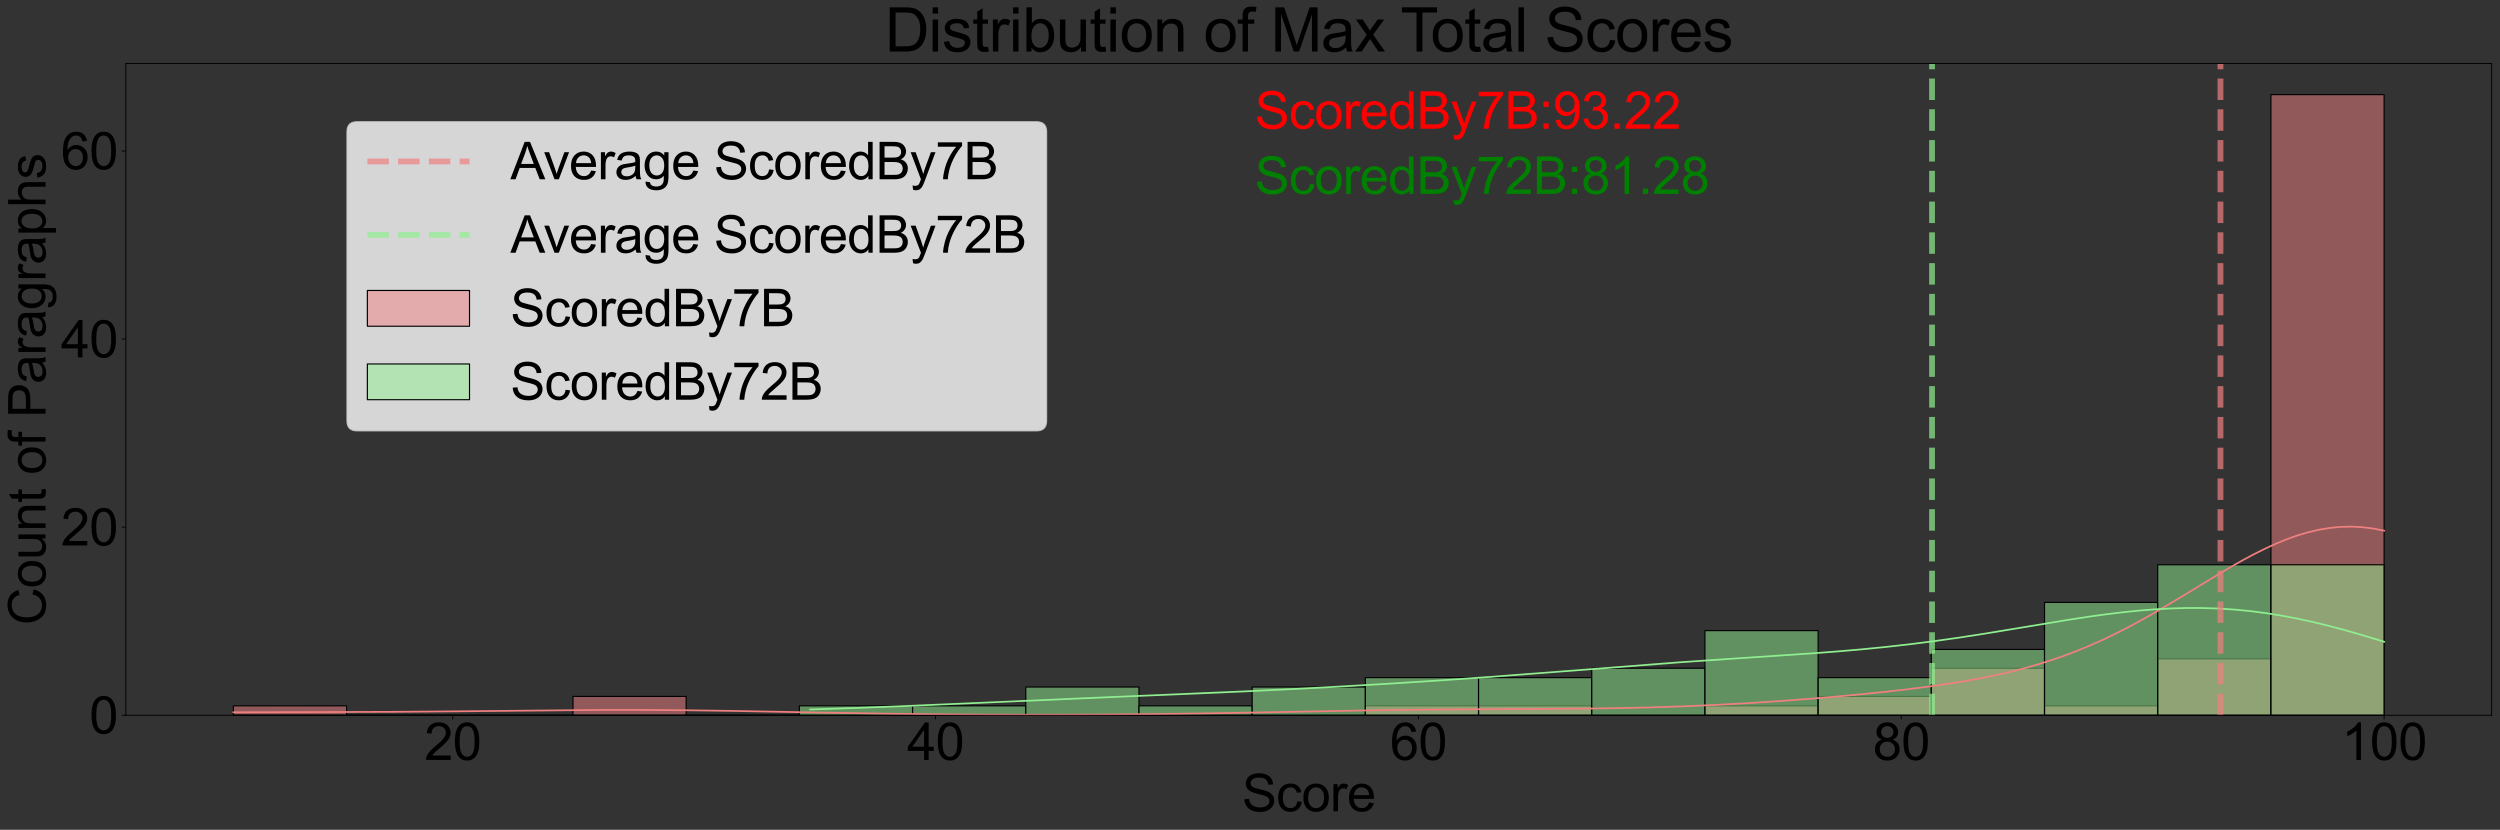 <?xml version="1.0" encoding="utf-8" standalone="no"?>
<!DOCTYPE svg PUBLIC "-//W3C//DTD SVG 1.1//EN"
  "http://www.w3.org/Graphics/SVG/1.1/DTD/svg11.dtd">
<svg xmlns:xlink="http://www.w3.org/1999/xlink" width="2153.657pt" height="714.834pt" viewBox="0 0 2153.657 714.834" xmlns="http://www.w3.org/2000/svg" version="1.1">
 <rect x="0" y="0" width="2153.657" height="714.834" fill="#333333" stroke="none"/>
 <defs>
  <style type="text/css">*{stroke-linejoin: round; stroke-linecap: butt}</style>
 </defs>
 <g id="figure_1">
  <g id="patch_1">
   <path d="M 0 714.834 
L 2153.657 714.834 
L 2153.657 0 
L 0 0 
L 0 714.834 
z
" style="fill: none"/>
  </g>
  <g id="axes_1">
   <g id="patch_2">
    <path d="M 108.427 616.156 
L 2146.457 616.156 
L 2146.457 54.756 
L 108.427 54.756 
L 108.427 616.156 
z
" style="fill: none"/>
   </g>
   <g id="patch_3">
    <path d="M 201.065 616.156 
L 298.579 616.156 
L 298.579 608.055 
L 201.065 608.055 
z
" clip-path="url(#pbb229c6d4e)" style="fill: #f08080; fill-opacity: 0.5; stroke: #000000; stroke-linejoin: miter"/>
   </g>
   <g id="patch_4">
    <path d="M 298.579 616.156 
L 396.092 616.156 
L 396.092 616.156 
L 298.579 616.156 
z
" clip-path="url(#pbb229c6d4e)" style="fill: #f08080; fill-opacity: 0.5; stroke: #000000; stroke-linejoin: miter"/>
   </g>
   <g id="patch_5">
    <path d="M 396.092 616.156 
L 493.605 616.156 
L 493.605 616.156 
L 396.092 616.156 
z
" clip-path="url(#pbb229c6d4e)" style="fill: #f08080; fill-opacity: 0.5; stroke: #000000; stroke-linejoin: miter"/>
   </g>
   <g id="patch_6">
    <path d="M 493.605 616.156 
L 591.119 616.156 
L 591.119 599.954 
L 493.605 599.954 
z
" clip-path="url(#pbb229c6d4e)" style="fill: #f08080; fill-opacity: 0.5; stroke: #000000; stroke-linejoin: miter"/>
   </g>
   <g id="patch_7">
    <path d="M 591.119 616.156 
L 688.632 616.156 
L 688.632 616.156 
L 591.119 616.156 
z
" clip-path="url(#pbb229c6d4e)" style="fill: #f08080; fill-opacity: 0.5; stroke: #000000; stroke-linejoin: miter"/>
   </g>
   <g id="patch_8">
    <path d="M 688.632 616.156 
L 786.146 616.156 
L 786.146 616.156 
L 688.632 616.156 
z
" clip-path="url(#pbb229c6d4e)" style="fill: #f08080; fill-opacity: 0.5; stroke: #000000; stroke-linejoin: miter"/>
   </g>
   <g id="patch_9">
    <path d="M 786.146 616.156 
L 883.659 616.156 
L 883.659 616.156 
L 786.146 616.156 
z
" clip-path="url(#pbb229c6d4e)" style="fill: #f08080; fill-opacity: 0.5; stroke: #000000; stroke-linejoin: miter"/>
   </g>
   <g id="patch_10">
    <path d="M 883.659 616.156 
L 981.172 616.156 
L 981.172 616.156 
L 883.659 616.156 
z
" clip-path="url(#pbb229c6d4e)" style="fill: #f08080; fill-opacity: 0.5; stroke: #000000; stroke-linejoin: miter"/>
   </g>
   <g id="patch_11">
    <path d="M 981.172 616.156 
L 1078.686 616.156 
L 1078.686 616.156 
L 981.172 616.156 
z
" clip-path="url(#pbb229c6d4e)" style="fill: #f08080; fill-opacity: 0.5; stroke: #000000; stroke-linejoin: miter"/>
   </g>
   <g id="patch_12">
    <path d="M 1078.686 616.156 
L 1176.199 616.156 
L 1176.199 616.156 
L 1078.686 616.156 
z
" clip-path="url(#pbb229c6d4e)" style="fill: #f08080; fill-opacity: 0.5; stroke: #000000; stroke-linejoin: miter"/>
   </g>
   <g id="patch_13">
    <path d="M 1176.199 616.156 
L 1273.713 616.156 
L 1273.713 608.055 
L 1176.199 608.055 
z
" clip-path="url(#pbb229c6d4e)" style="fill: #f08080; fill-opacity: 0.5; stroke: #000000; stroke-linejoin: miter"/>
   </g>
   <g id="patch_14">
    <path d="M 1273.713 616.156 
L 1371.226 616.156 
L 1371.226 608.055 
L 1273.713 608.055 
z
" clip-path="url(#pbb229c6d4e)" style="fill: #f08080; fill-opacity: 0.5; stroke: #000000; stroke-linejoin: miter"/>
   </g>
   <g id="patch_15">
    <path d="M 1371.226 616.156 
L 1468.739 616.156 
L 1468.739 616.156 
L 1371.226 616.156 
z
" clip-path="url(#pbb229c6d4e)" style="fill: #f08080; fill-opacity: 0.5; stroke: #000000; stroke-linejoin: miter"/>
   </g>
   <g id="patch_16">
    <path d="M 1468.739 616.156 
L 1566.253 616.156 
L 1566.253 608.055 
L 1468.739 608.055 
z
" clip-path="url(#pbb229c6d4e)" style="fill: #f08080; fill-opacity: 0.5; stroke: #000000; stroke-linejoin: miter"/>
   </g>
   <g id="patch_17">
    <path d="M 1566.253 616.156 
L 1663.766 616.156 
L 1663.766 599.954 
L 1566.253 599.954 
z
" clip-path="url(#pbb229c6d4e)" style="fill: #f08080; fill-opacity: 0.5; stroke: #000000; stroke-linejoin: miter"/>
   </g>
   <g id="patch_18">
    <path d="M 1663.766 616.156 
L 1761.28 616.156 
L 1761.28 575.651 
L 1663.766 575.651 
z
" clip-path="url(#pbb229c6d4e)" style="fill: #f08080; fill-opacity: 0.5; stroke: #000000; stroke-linejoin: miter"/>
   </g>
   <g id="patch_19">
    <path d="M 1761.28 616.156 
L 1858.793 616.156 
L 1858.793 608.055 
L 1761.28 608.055 
z
" clip-path="url(#pbb229c6d4e)" style="fill: #f08080; fill-opacity: 0.5; stroke: #000000; stroke-linejoin: miter"/>
   </g>
   <g id="patch_20">
    <path d="M 1858.793 616.156 
L 1956.306 616.156 
L 1956.306 567.55 
L 1858.793 567.55 
z
" clip-path="url(#pbb229c6d4e)" style="fill: #f08080; fill-opacity: 0.5; stroke: #000000; stroke-linejoin: miter"/>
   </g>
   <g id="patch_21">
    <path d="M 1956.306 616.156 
L 2053.82 616.156 
L 2053.82 81.489 
L 1956.306 81.489 
z
" clip-path="url(#pbb229c6d4e)" style="fill: #f08080; fill-opacity: 0.5; stroke: #000000; stroke-linejoin: miter"/>
   </g>
   <g id="patch_22">
    <path d="M 201.065 616.156 
L 298.579 616.156 
L 298.579 616.156 
L 201.065 616.156 
z
" clip-path="url(#pbb229c6d4e)" style="fill: #90ee90; fill-opacity: 0.5; stroke: #000000; stroke-linejoin: miter"/>
   </g>
   <g id="patch_23">
    <path d="M 298.579 616.156 
L 396.092 616.156 
L 396.092 616.156 
L 298.579 616.156 
z
" clip-path="url(#pbb229c6d4e)" style="fill: #90ee90; fill-opacity: 0.5; stroke: #000000; stroke-linejoin: miter"/>
   </g>
   <g id="patch_24">
    <path d="M 396.092 616.156 
L 493.605 616.156 
L 493.605 616.156 
L 396.092 616.156 
z
" clip-path="url(#pbb229c6d4e)" style="fill: #90ee90; fill-opacity: 0.5; stroke: #000000; stroke-linejoin: miter"/>
   </g>
   <g id="patch_25">
    <path d="M 493.605 616.156 
L 591.119 616.156 
L 591.119 616.156 
L 493.605 616.156 
z
" clip-path="url(#pbb229c6d4e)" style="fill: #90ee90; fill-opacity: 0.5; stroke: #000000; stroke-linejoin: miter"/>
   </g>
   <g id="patch_26">
    <path d="M 591.119 616.156 
L 688.632 616.156 
L 688.632 616.156 
L 591.119 616.156 
z
" clip-path="url(#pbb229c6d4e)" style="fill: #90ee90; fill-opacity: 0.5; stroke: #000000; stroke-linejoin: miter"/>
   </g>
   <g id="patch_27">
    <path d="M 688.632 616.156 
L 786.146 616.156 
L 786.146 608.055 
L 688.632 608.055 
z
" clip-path="url(#pbb229c6d4e)" style="fill: #90ee90; fill-opacity: 0.5; stroke: #000000; stroke-linejoin: miter"/>
   </g>
   <g id="patch_28">
    <path d="M 786.146 616.156 
L 883.659 616.156 
L 883.659 608.055 
L 786.146 608.055 
z
" clip-path="url(#pbb229c6d4e)" style="fill: #90ee90; fill-opacity: 0.5; stroke: #000000; stroke-linejoin: miter"/>
   </g>
   <g id="patch_29">
    <path d="M 883.659 616.156 
L 981.172 616.156 
L 981.172 591.853 
L 883.659 591.853 
z
" clip-path="url(#pbb229c6d4e)" style="fill: #90ee90; fill-opacity: 0.5; stroke: #000000; stroke-linejoin: miter"/>
   </g>
   <g id="patch_30">
    <path d="M 981.172 616.156 
L 1078.686 616.156 
L 1078.686 608.055 
L 981.172 608.055 
z
" clip-path="url(#pbb229c6d4e)" style="fill: #90ee90; fill-opacity: 0.5; stroke: #000000; stroke-linejoin: miter"/>
   </g>
   <g id="patch_31">
    <path d="M 1078.686 616.156 
L 1176.199 616.156 
L 1176.199 591.853 
L 1078.686 591.853 
z
" clip-path="url(#pbb229c6d4e)" style="fill: #90ee90; fill-opacity: 0.5; stroke: #000000; stroke-linejoin: miter"/>
   </g>
   <g id="patch_32">
    <path d="M 1176.199 616.156 
L 1273.713 616.156 
L 1273.713 583.752 
L 1176.199 583.752 
z
" clip-path="url(#pbb229c6d4e)" style="fill: #90ee90; fill-opacity: 0.5; stroke: #000000; stroke-linejoin: miter"/>
   </g>
   <g id="patch_33">
    <path d="M 1273.713 616.156 
L 1371.226 616.156 
L 1371.226 583.752 
L 1273.713 583.752 
z
" clip-path="url(#pbb229c6d4e)" style="fill: #90ee90; fill-opacity: 0.5; stroke: #000000; stroke-linejoin: miter"/>
   </g>
   <g id="patch_34">
    <path d="M 1371.226 616.156 
L 1468.739 616.156 
L 1468.739 575.651 
L 1371.226 575.651 
z
" clip-path="url(#pbb229c6d4e)" style="fill: #90ee90; fill-opacity: 0.5; stroke: #000000; stroke-linejoin: miter"/>
   </g>
   <g id="patch_35">
    <path d="M 1468.739 616.156 
L 1566.253 616.156 
L 1566.253 543.247 
L 1468.739 543.247 
z
" clip-path="url(#pbb229c6d4e)" style="fill: #90ee90; fill-opacity: 0.5; stroke: #000000; stroke-linejoin: miter"/>
   </g>
   <g id="patch_36">
    <path d="M 1566.253 616.156 
L 1663.766 616.156 
L 1663.766 583.752 
L 1566.253 583.752 
z
" clip-path="url(#pbb229c6d4e)" style="fill: #90ee90; fill-opacity: 0.5; stroke: #000000; stroke-linejoin: miter"/>
   </g>
   <g id="patch_37">
    <path d="M 1663.766 616.156 
L 1761.28 616.156 
L 1761.28 559.449 
L 1663.766 559.449 
z
" clip-path="url(#pbb229c6d4e)" style="fill: #90ee90; fill-opacity: 0.5; stroke: #000000; stroke-linejoin: miter"/>
   </g>
   <g id="patch_38">
    <path d="M 1761.28 616.156 
L 1858.793 616.156 
L 1858.793 518.944 
L 1761.28 518.944 
z
" clip-path="url(#pbb229c6d4e)" style="fill: #90ee90; fill-opacity: 0.5; stroke: #000000; stroke-linejoin: miter"/>
   </g>
   <g id="patch_39">
    <path d="M 1858.793 616.156 
L 1956.306 616.156 
L 1956.306 486.539 
L 1858.793 486.539 
z
" clip-path="url(#pbb229c6d4e)" style="fill: #90ee90; fill-opacity: 0.5; stroke: #000000; stroke-linejoin: miter"/>
   </g>
   <g id="patch_40">
    <path d="M 1956.306 616.156 
L 2053.82 616.156 
L 2053.82 486.539 
L 1956.306 486.539 
z
" clip-path="url(#pbb229c6d4e)" style="fill: #90ee90; fill-opacity: 0.5; stroke: #000000; stroke-linejoin: miter"/>
   </g>
   <g id="matplotlib.axis_1">
    <g id="xtick_1">
     <g id="line2d_1">
      <defs>
       <path id="mbdb30c87b6" d="M 0 0 
L 0 3.5 
" style="stroke: #000000; stroke-width: 0.8"/>
      </defs>
      <g>
       <use xlink:href="#mbdb30c87b6" x="390.014" y="616.156" style="stroke: #000000; stroke-width: 0.8"/>
      </g>
     </g>
     <g id="text_1">
      <!-- 20 -->
      <g transform="translate(365.546 654.65)scale(0.44 -0.44)">
       <defs>
        <path id="ArialMT-32" d="M 3222 541 
L 3222 0 
L 194 0 
Q 188 203 259 391 
Q 375 700 629 1000 
Q 884 1300 1366 1694 
Q 2113 2306 2375 2664 
Q 2638 3022 2638 3341 
Q 2638 3675 2398 3904 
Q 2159 4134 1775 4134 
Q 1369 4134 1125 3890 
Q 881 3647 878 3216 
L 300 3275 
Q 359 3922 746 4261 
Q 1134 4600 1788 4600 
Q 2447 4600 2831 4234 
Q 3216 3869 3216 3328 
Q 3216 3053 3103 2787 
Q 2991 2522 2730 2228 
Q 2469 1934 1863 1422 
Q 1356 997 1212 845 
Q 1069 694 975 541 
L 3222 541 
z
" transform="scale(0.016)"/>
        <path id="ArialMT-30" d="M 266 2259 
Q 266 3072 433 3567 
Q 600 4063 929 4331 
Q 1259 4600 1759 4600 
Q 2128 4600 2406 4451 
Q 2684 4303 2865 4023 
Q 3047 3744 3150 3342 
Q 3253 2941 3253 2259 
Q 3253 1453 3087 958 
Q 2922 463 2592 192 
Q 2263 -78 1759 -78 
Q 1097 -78 719 397 
Q 266 969 266 2259 
z
M 844 2259 
Q 844 1131 1108 757 
Q 1372 384 1759 384 
Q 2147 384 2411 759 
Q 2675 1134 2675 2259 
Q 2675 3391 2411 3762 
Q 2147 4134 1753 4134 
Q 1366 4134 1134 3806 
Q 844 3388 844 2259 
z
" transform="scale(0.016)"/>
       </defs>
       <use xlink:href="#ArialMT-32"/>
       <use xlink:href="#ArialMT-30" x="55.615"/>
      </g>
     </g>
    </g>
    <g id="xtick_2">
     <g id="line2d_2">
      <g>
       <use xlink:href="#mbdb30c87b6" x="805.966" y="616.156" style="stroke: #000000; stroke-width: 0.8"/>
      </g>
     </g>
     <g id="text_2">
      <!-- 40 -->
      <g transform="translate(781.498 654.65)scale(0.44 -0.44)">
       <defs>
        <path id="ArialMT-34" d="M 2069 0 
L 2069 1097 
L 81 1097 
L 81 1613 
L 2172 4581 
L 2631 4581 
L 2631 1613 
L 3250 1613 
L 3250 1097 
L 2631 1097 
L 2631 0 
L 2069 0 
z
M 2069 1613 
L 2069 3678 
L 634 1613 
L 2069 1613 
z
" transform="scale(0.016)"/>
       </defs>
       <use xlink:href="#ArialMT-34"/>
       <use xlink:href="#ArialMT-30" x="55.615"/>
      </g>
     </g>
    </g>
    <g id="xtick_3">
     <g id="line2d_3">
      <g>
       <use xlink:href="#mbdb30c87b6" x="1221.917" y="616.156" style="stroke: #000000; stroke-width: 0.8"/>
      </g>
     </g>
     <g id="text_3">
      <!-- 60 -->
      <g transform="translate(1197.449 654.65)scale(0.44 -0.44)">
       <defs>
        <path id="ArialMT-36" d="M 3184 3459 
L 2625 3416 
Q 2550 3747 2413 3897 
Q 2184 4138 1850 4138 
Q 1581 4138 1378 3988 
Q 1113 3794 959 3422 
Q 806 3050 800 2363 
Q 1003 2672 1297 2822 
Q 1591 2972 1913 2972 
Q 2475 2972 2870 2558 
Q 3266 2144 3266 1488 
Q 3266 1056 3080 686 
Q 2894 316 2569 119 
Q 2244 -78 1831 -78 
Q 1128 -78 684 439 
Q 241 956 241 2144 
Q 241 3472 731 4075 
Q 1159 4600 1884 4600 
Q 2425 4600 2770 4297 
Q 3116 3994 3184 3459 
z
M 888 1484 
Q 888 1194 1011 928 
Q 1134 663 1356 523 
Q 1578 384 1822 384 
Q 2178 384 2434 671 
Q 2691 959 2691 1453 
Q 2691 1928 2437 2201 
Q 2184 2475 1800 2475 
Q 1419 2475 1153 2201 
Q 888 1928 888 1484 
z
" transform="scale(0.016)"/>
       </defs>
       <use xlink:href="#ArialMT-36"/>
       <use xlink:href="#ArialMT-30" x="55.615"/>
      </g>
     </g>
    </g>
    <g id="xtick_4">
     <g id="line2d_4">
      <g>
       <use xlink:href="#mbdb30c87b6" x="1637.868" y="616.156" style="stroke: #000000; stroke-width: 0.8"/>
      </g>
     </g>
     <g id="text_4">
      <!-- 80 -->
      <g transform="translate(1613.4 654.65)scale(0.44 -0.44)">
       <defs>
        <path id="ArialMT-38" d="M 1131 2484 
Q 781 2613 612 2850 
Q 444 3088 444 3419 
Q 444 3919 803 4259 
Q 1163 4600 1759 4600 
Q 2359 4600 2725 4251 
Q 3091 3903 3091 3403 
Q 3091 3084 2923 2848 
Q 2756 2613 2416 2484 
Q 2838 2347 3058 2040 
Q 3278 1734 3278 1309 
Q 3278 722 2862 322 
Q 2447 -78 1769 -78 
Q 1091 -78 675 323 
Q 259 725 259 1325 
Q 259 1772 486 2073 
Q 713 2375 1131 2484 
z
M 1019 3438 
Q 1019 3113 1228 2906 
Q 1438 2700 1772 2700 
Q 2097 2700 2305 2904 
Q 2513 3109 2513 3406 
Q 2513 3716 2298 3927 
Q 2084 4138 1766 4138 
Q 1444 4138 1231 3931 
Q 1019 3725 1019 3438 
z
M 838 1322 
Q 838 1081 952 856 
Q 1066 631 1291 507 
Q 1516 384 1775 384 
Q 2178 384 2440 643 
Q 2703 903 2703 1303 
Q 2703 1709 2433 1975 
Q 2163 2241 1756 2241 
Q 1359 2241 1098 1978 
Q 838 1716 838 1322 
z
" transform="scale(0.016)"/>
       </defs>
       <use xlink:href="#ArialMT-38"/>
       <use xlink:href="#ArialMT-30" x="55.615"/>
      </g>
     </g>
    </g>
    <g id="xtick_5">
     <g id="line2d_5">
      <g>
       <use xlink:href="#mbdb30c87b6" x="2053.82" y="616.156" style="stroke: #000000; stroke-width: 0.8"/>
      </g>
     </g>
     <g id="text_5">
      <!-- 100 -->
      <g transform="translate(2017.118 654.65)scale(0.44 -0.44)">
       <defs>
        <path id="ArialMT-31" d="M 2384 0 
L 1822 0 
L 1822 3584 
Q 1619 3391 1289 3197 
Q 959 3003 697 2906 
L 697 3450 
Q 1169 3672 1522 3987 
Q 1875 4303 2022 4600 
L 2384 4600 
L 2384 0 
z
" transform="scale(0.016)"/>
       </defs>
       <use xlink:href="#ArialMT-31"/>
       <use xlink:href="#ArialMT-30" x="55.615"/>
       <use xlink:href="#ArialMT-30" x="111.23"/>
      </g>
     </g>
    </g>
    <g id="text_6">
     <!-- Score -->
     <g transform="translate(1069.974 698.889)scale(0.44 -0.44)">
      <defs>
       <path id="ArialMT-53" d="M 288 1472 
L 859 1522 
Q 900 1178 1048 958 
Q 1197 738 1509 602 
Q 1822 466 2213 466 
Q 2559 466 2825 569 
Q 3091 672 3220 851 
Q 3350 1031 3350 1244 
Q 3350 1459 3225 1620 
Q 3100 1781 2813 1891 
Q 2628 1963 1997 2114 
Q 1366 2266 1113 2400 
Q 784 2572 623 2826 
Q 463 3081 463 3397 
Q 463 3744 659 4045 
Q 856 4347 1234 4503 
Q 1613 4659 2075 4659 
Q 2584 4659 2973 4495 
Q 3363 4331 3572 4012 
Q 3781 3694 3797 3291 
L 3216 3247 
Q 3169 3681 2898 3903 
Q 2628 4125 2100 4125 
Q 1550 4125 1298 3923 
Q 1047 3722 1047 3438 
Q 1047 3191 1225 3031 
Q 1400 2872 2139 2705 
Q 2878 2538 3153 2413 
Q 3553 2228 3743 1945 
Q 3934 1663 3934 1294 
Q 3934 928 3725 604 
Q 3516 281 3123 101 
Q 2731 -78 2241 -78 
Q 1619 -78 1198 103 
Q 778 284 539 648 
Q 300 1013 288 1472 
z
" transform="scale(0.016)"/>
       <path id="ArialMT-63" d="M 2588 1216 
L 3141 1144 
Q 3050 572 2676 248 
Q 2303 -75 1759 -75 
Q 1078 -75 664 370 
Q 250 816 250 1647 
Q 250 2184 428 2587 
Q 606 2991 970 3192 
Q 1334 3394 1763 3394 
Q 2303 3394 2647 3120 
Q 2991 2847 3088 2344 
L 2541 2259 
Q 2463 2594 2264 2762 
Q 2066 2931 1784 2931 
Q 1359 2931 1093 2626 
Q 828 2322 828 1663 
Q 828 994 1084 691 
Q 1341 388 1753 388 
Q 2084 388 2306 591 
Q 2528 794 2588 1216 
z
" transform="scale(0.016)"/>
       <path id="ArialMT-6f" d="M 213 1659 
Q 213 2581 725 3025 
Q 1153 3394 1769 3394 
Q 2453 3394 2887 2945 
Q 3322 2497 3322 1706 
Q 3322 1066 3130 698 
Q 2938 331 2570 128 
Q 2203 -75 1769 -75 
Q 1072 -75 642 372 
Q 213 819 213 1659 
z
M 791 1659 
Q 791 1022 1069 705 
Q 1347 388 1769 388 
Q 2188 388 2466 706 
Q 2744 1025 2744 1678 
Q 2744 2294 2464 2611 
Q 2184 2928 1769 2928 
Q 1347 2928 1069 2612 
Q 791 2297 791 1659 
z
" transform="scale(0.016)"/>
       <path id="ArialMT-72" d="M 416 0 
L 416 3319 
L 922 3319 
L 922 2816 
Q 1116 3169 1280 3281 
Q 1444 3394 1641 3394 
Q 1925 3394 2219 3213 
L 2025 2691 
Q 1819 2813 1613 2813 
Q 1428 2813 1281 2702 
Q 1134 2591 1072 2394 
Q 978 2094 978 1738 
L 978 0 
L 416 0 
z
" transform="scale(0.016)"/>
       <path id="ArialMT-65" d="M 2694 1069 
L 3275 997 
Q 3138 488 2766 206 
Q 2394 -75 1816 -75 
Q 1088 -75 661 373 
Q 234 822 234 1631 
Q 234 2469 665 2931 
Q 1097 3394 1784 3394 
Q 2450 3394 2872 2941 
Q 3294 2488 3294 1666 
Q 3294 1616 3291 1516 
L 816 1516 
Q 847 969 1125 678 
Q 1403 388 1819 388 
Q 2128 388 2347 550 
Q 2566 713 2694 1069 
z
M 847 1978 
L 2700 1978 
Q 2663 2397 2488 2606 
Q 2219 2931 1791 2931 
Q 1403 2931 1139 2672 
Q 875 2413 847 1978 
z
" transform="scale(0.016)"/>
      </defs>
      <use xlink:href="#ArialMT-53"/>
      <use xlink:href="#ArialMT-63" x="66.699"/>
      <use xlink:href="#ArialMT-6f" x="116.699"/>
      <use xlink:href="#ArialMT-72" x="172.314"/>
      <use xlink:href="#ArialMT-65" x="205.615"/>
     </g>
    </g>
   </g>
   <g id="matplotlib.axis_2">
    <g id="ytick_1">
     <g id="line2d_6">
      <defs>
       <path id="m7b31305b1b" d="M 0 0 
L -3.5 0 
" style="stroke: #000000; stroke-width: 0.8"/>
      </defs>
      <g>
       <use xlink:href="#m7b31305b1b" x="108.427" y="616.156" style="stroke: #000000; stroke-width: 0.8"/>
      </g>
     </g>
     <g id="text_7">
      <!-- 0 -->
      <g transform="translate(76.959 631.903)scale(0.44 -0.44)">
       <use xlink:href="#ArialMT-30"/>
      </g>
     </g>
    </g>
    <g id="ytick_2">
     <g id="line2d_7">
      <g>
       <use xlink:href="#m7b31305b1b" x="108.427" y="454.135" style="stroke: #000000; stroke-width: 0.8"/>
      </g>
     </g>
     <g id="text_8">
      <!-- 20 -->
      <g transform="translate(52.491 469.883)scale(0.44 -0.44)">
       <use xlink:href="#ArialMT-32"/>
       <use xlink:href="#ArialMT-30" x="55.615"/>
      </g>
     </g>
    </g>
    <g id="ytick_3">
     <g id="line2d_8">
      <g>
       <use xlink:href="#m7b31305b1b" x="108.427" y="292.115" style="stroke: #000000; stroke-width: 0.8"/>
      </g>
     </g>
     <g id="text_9">
      <!-- 40 -->
      <g transform="translate(52.491 307.862)scale(0.44 -0.44)">
       <use xlink:href="#ArialMT-34"/>
       <use xlink:href="#ArialMT-30" x="55.615"/>
      </g>
     </g>
    </g>
    <g id="ytick_4">
     <g id="line2d_9">
      <g>
       <use xlink:href="#m7b31305b1b" x="108.427" y="130.095" style="stroke: #000000; stroke-width: 0.8"/>
      </g>
     </g>
     <g id="text_10">
      <!-- 60 -->
      <g transform="translate(52.491 145.842)scale(0.44 -0.44)">
       <use xlink:href="#ArialMT-36"/>
       <use xlink:href="#ArialMT-30" x="55.615"/>
      </g>
     </g>
    </g>
    <g id="text_11">
     <!-- Count of Paragraphs -->
     <g transform="translate(39.231 538.457)rotate(-90)scale(0.44 -0.44)">
      <defs>
       <path id="ArialMT-43" d="M 3763 1606 
L 4369 1453 
Q 4178 706 3683 314 
Q 3188 -78 2472 -78 
Q 1731 -78 1267 223 
Q 803 525 561 1097 
Q 319 1669 319 2325 
Q 319 3041 592 3573 
Q 866 4106 1370 4382 
Q 1875 4659 2481 4659 
Q 3169 4659 3637 4309 
Q 4106 3959 4291 3325 
L 3694 3184 
Q 3534 3684 3231 3912 
Q 2928 4141 2469 4141 
Q 1941 4141 1586 3887 
Q 1231 3634 1087 3207 
Q 944 2781 944 2328 
Q 944 1744 1114 1308 
Q 1284 872 1643 656 
Q 2003 441 2422 441 
Q 2931 441 3284 734 
Q 3638 1028 3763 1606 
z
" transform="scale(0.016)"/>
       <path id="ArialMT-75" d="M 2597 0 
L 2597 488 
Q 2209 -75 1544 -75 
Q 1250 -75 995 37 
Q 741 150 617 320 
Q 494 491 444 738 
Q 409 903 409 1263 
L 409 3319 
L 972 3319 
L 972 1478 
Q 972 1038 1006 884 
Q 1059 663 1231 536 
Q 1403 409 1656 409 
Q 1909 409 2131 539 
Q 2353 669 2445 892 
Q 2538 1116 2538 1541 
L 2538 3319 
L 3100 3319 
L 3100 0 
L 2597 0 
z
" transform="scale(0.016)"/>
       <path id="ArialMT-6e" d="M 422 0 
L 422 3319 
L 928 3319 
L 928 2847 
Q 1294 3394 1984 3394 
Q 2284 3394 2536 3286 
Q 2788 3178 2913 3003 
Q 3038 2828 3088 2588 
Q 3119 2431 3119 2041 
L 3119 0 
L 2556 0 
L 2556 2019 
Q 2556 2363 2490 2533 
Q 2425 2703 2258 2804 
Q 2091 2906 1866 2906 
Q 1506 2906 1245 2678 
Q 984 2450 984 1813 
L 984 0 
L 422 0 
z
" transform="scale(0.016)"/>
       <path id="ArialMT-74" d="M 1650 503 
L 1731 6 
Q 1494 -44 1306 -44 
Q 1000 -44 831 53 
Q 663 150 594 308 
Q 525 466 525 972 
L 525 2881 
L 113 2881 
L 113 3319 
L 525 3319 
L 525 4141 
L 1084 4478 
L 1084 3319 
L 1650 3319 
L 1650 2881 
L 1084 2881 
L 1084 941 
Q 1084 700 1114 631 
Q 1144 563 1211 522 
Q 1278 481 1403 481 
Q 1497 481 1650 503 
z
" transform="scale(0.016)"/>
       <path id="ArialMT-20" transform="scale(0.016)"/>
       <path id="ArialMT-66" d="M 556 0 
L 556 2881 
L 59 2881 
L 59 3319 
L 556 3319 
L 556 3672 
Q 556 4006 616 4169 
Q 697 4388 901 4523 
Q 1106 4659 1475 4659 
Q 1713 4659 2000 4603 
L 1916 4113 
Q 1741 4144 1584 4144 
Q 1328 4144 1222 4034 
Q 1116 3925 1116 3625 
L 1116 3319 
L 1763 3319 
L 1763 2881 
L 1116 2881 
L 1116 0 
L 556 0 
z
" transform="scale(0.016)"/>
       <path id="ArialMT-50" d="M 494 0 
L 494 4581 
L 2222 4581 
Q 2678 4581 2919 4538 
Q 3256 4481 3484 4323 
Q 3713 4166 3852 3881 
Q 3991 3597 3991 3256 
Q 3991 2672 3619 2267 
Q 3247 1863 2275 1863 
L 1100 1863 
L 1100 0 
L 494 0 
z
M 1100 2403 
L 2284 2403 
Q 2872 2403 3119 2622 
Q 3366 2841 3366 3238 
Q 3366 3525 3220 3729 
Q 3075 3934 2838 4000 
Q 2684 4041 2272 4041 
L 1100 4041 
L 1100 2403 
z
" transform="scale(0.016)"/>
       <path id="ArialMT-61" d="M 2588 409 
Q 2275 144 1986 34 
Q 1697 -75 1366 -75 
Q 819 -75 525 192 
Q 231 459 231 875 
Q 231 1119 342 1320 
Q 453 1522 633 1644 
Q 813 1766 1038 1828 
Q 1203 1872 1538 1913 
Q 2219 1994 2541 2106 
Q 2544 2222 2544 2253 
Q 2544 2597 2384 2738 
Q 2169 2928 1744 2928 
Q 1347 2928 1158 2789 
Q 969 2650 878 2297 
L 328 2372 
Q 403 2725 575 2942 
Q 747 3159 1072 3276 
Q 1397 3394 1825 3394 
Q 2250 3394 2515 3294 
Q 2781 3194 2906 3042 
Q 3031 2891 3081 2659 
Q 3109 2516 3109 2141 
L 3109 1391 
Q 3109 606 3145 398 
Q 3181 191 3288 0 
L 2700 0 
Q 2613 175 2588 409 
z
M 2541 1666 
Q 2234 1541 1622 1453 
Q 1275 1403 1131 1340 
Q 988 1278 909 1158 
Q 831 1038 831 891 
Q 831 666 1001 516 
Q 1172 366 1500 366 
Q 1825 366 2078 508 
Q 2331 650 2450 897 
Q 2541 1088 2541 1459 
L 2541 1666 
z
" transform="scale(0.016)"/>
       <path id="ArialMT-67" d="M 319 -275 
L 866 -356 
Q 900 -609 1056 -725 
Q 1266 -881 1628 -881 
Q 2019 -881 2231 -725 
Q 2444 -569 2519 -288 
Q 2563 -116 2559 434 
Q 2191 0 1641 0 
Q 956 0 581 494 
Q 206 988 206 1678 
Q 206 2153 378 2554 
Q 550 2956 876 3175 
Q 1203 3394 1644 3394 
Q 2231 3394 2613 2919 
L 2613 3319 
L 3131 3319 
L 3131 450 
Q 3131 -325 2973 -648 
Q 2816 -972 2473 -1159 
Q 2131 -1347 1631 -1347 
Q 1038 -1347 672 -1080 
Q 306 -813 319 -275 
z
M 784 1719 
Q 784 1066 1043 766 
Q 1303 466 1694 466 
Q 2081 466 2343 764 
Q 2606 1063 2606 1700 
Q 2606 2309 2336 2618 
Q 2066 2928 1684 2928 
Q 1309 2928 1046 2623 
Q 784 2319 784 1719 
z
" transform="scale(0.016)"/>
       <path id="ArialMT-70" d="M 422 -1272 
L 422 3319 
L 934 3319 
L 934 2888 
Q 1116 3141 1344 3267 
Q 1572 3394 1897 3394 
Q 2322 3394 2647 3175 
Q 2972 2956 3137 2557 
Q 3303 2159 3303 1684 
Q 3303 1175 3120 767 
Q 2938 359 2589 142 
Q 2241 -75 1856 -75 
Q 1575 -75 1351 44 
Q 1128 163 984 344 
L 984 -1272 
L 422 -1272 
z
M 931 1641 
Q 931 1000 1190 694 
Q 1450 388 1819 388 
Q 2194 388 2461 705 
Q 2728 1022 2728 1688 
Q 2728 2322 2467 2637 
Q 2206 2953 1844 2953 
Q 1484 2953 1207 2617 
Q 931 2281 931 1641 
z
" transform="scale(0.016)"/>
       <path id="ArialMT-68" d="M 422 0 
L 422 4581 
L 984 4581 
L 984 2938 
Q 1378 3394 1978 3394 
Q 2347 3394 2619 3248 
Q 2891 3103 3008 2847 
Q 3125 2591 3125 2103 
L 3125 0 
L 2563 0 
L 2563 2103 
Q 2563 2525 2380 2717 
Q 2197 2909 1863 2909 
Q 1613 2909 1392 2779 
Q 1172 2650 1078 2428 
Q 984 2206 984 1816 
L 984 0 
L 422 0 
z
" transform="scale(0.016)"/>
       <path id="ArialMT-73" d="M 197 991 
L 753 1078 
Q 800 744 1014 566 
Q 1228 388 1613 388 
Q 2000 388 2187 545 
Q 2375 703 2375 916 
Q 2375 1106 2209 1216 
Q 2094 1291 1634 1406 
Q 1016 1563 777 1677 
Q 538 1791 414 1992 
Q 291 2194 291 2438 
Q 291 2659 392 2848 
Q 494 3038 669 3163 
Q 800 3259 1026 3326 
Q 1253 3394 1513 3394 
Q 1903 3394 2198 3281 
Q 2494 3169 2634 2976 
Q 2775 2784 2828 2463 
L 2278 2388 
Q 2241 2644 2061 2787 
Q 1881 2931 1553 2931 
Q 1166 2931 1000 2803 
Q 834 2675 834 2503 
Q 834 2394 903 2306 
Q 972 2216 1119 2156 
Q 1203 2125 1616 2013 
Q 2213 1853 2448 1751 
Q 2684 1650 2818 1456 
Q 2953 1263 2953 975 
Q 2953 694 2789 445 
Q 2625 197 2315 61 
Q 2006 -75 1616 -75 
Q 969 -75 630 194 
Q 291 463 197 991 
z
" transform="scale(0.016)"/>
      </defs>
      <use xlink:href="#ArialMT-43"/>
      <use xlink:href="#ArialMT-6f" x="72.217"/>
      <use xlink:href="#ArialMT-75" x="127.832"/>
      <use xlink:href="#ArialMT-6e" x="183.447"/>
      <use xlink:href="#ArialMT-74" x="239.062"/>
      <use xlink:href="#ArialMT-20" x="266.846"/>
      <use xlink:href="#ArialMT-6f" x="294.629"/>
      <use xlink:href="#ArialMT-66" x="350.244"/>
      <use xlink:href="#ArialMT-20" x="378.027"/>
      <use xlink:href="#ArialMT-50" x="405.811"/>
      <use xlink:href="#ArialMT-61" x="472.51"/>
      <use xlink:href="#ArialMT-72" x="528.125"/>
      <use xlink:href="#ArialMT-61" x="561.426"/>
      <use xlink:href="#ArialMT-67" x="617.041"/>
      <use xlink:href="#ArialMT-72" x="672.656"/>
      <use xlink:href="#ArialMT-61" x="705.957"/>
      <use xlink:href="#ArialMT-70" x="761.572"/>
      <use xlink:href="#ArialMT-68" x="817.188"/>
      <use xlink:href="#ArialMT-73" x="872.803"/>
     </g>
    </g>
   </g>
   <g id="line2d_10">
    <path d="M 201.065 613.589 
L 275.548 613.426 
L 340.72 613.213 
L 387.272 612.845 
L 517.616 611.593 
L 554.858 611.602 
L 592.099 611.885 
L 629.34 612.406 
L 694.512 613.623 
L 759.685 614.765 
L 806.236 615.337 
L 852.788 615.661 
L 899.34 615.742 
L 945.891 615.587 
L 992.443 615.19 
L 1038.994 614.553 
L 1094.856 613.542 
L 1178.649 611.979 
L 1225.201 611.369 
L 1271.753 611.015 
L 1364.856 610.451 
L 1392.787 610.051 
L 1420.718 609.429 
L 1448.649 608.534 
L 1476.58 607.335 
L 1504.511 605.823 
L 1532.442 604.005 
L 1560.373 601.894 
L 1588.304 599.498 
L 1606.924 597.729 
L 1625.545 595.801 
L 1644.166 593.675 
L 1662.786 591.295 
L 1681.407 588.582 
L 1690.717 587.072 
L 1700.027 585.441 
L 1709.338 583.675 
L 1718.648 581.756 
L 1727.958 579.671 
L 1737.269 577.402 
L 1746.579 574.933 
L 1755.889 572.251 
L 1765.2 569.339 
L 1774.51 566.187 
L 1783.82 562.785 
L 1793.131 559.125 
L 1802.441 555.204 
L 1811.751 551.021 
L 1821.062 546.582 
L 1830.372 541.896 
L 1839.682 536.977 
L 1848.993 531.846 
L 1858.303 526.53 
L 1876.924 515.47 
L 1914.165 492.878 
L 1923.475 487.44 
L 1932.786 482.205 
L 1942.096 477.235 
L 1951.406 472.593 
L 1960.717 468.338 
L 1970.027 464.53 
L 1979.337 461.222 
L 1988.648 458.464 
L 1997.958 456.298 
L 2007.268 454.761 
L 2016.578 453.88 
L 2025.889 453.674 
L 2035.199 454.155 
L 2044.509 455.321 
L 2053.82 457.165 
L 2053.82 457.165 
" clip-path="url(#pbb229c6d4e)" style="fill: none; stroke: #f08080; stroke-width: 1.5; stroke-linecap: square"/>
   </g>
   <g id="line2d_11">
    <path d="M 697.947 611.196 
L 738.828 609.818 
L 779.708 608.24 
L 834.216 605.895 
L 956.857 600.512 
L 1072.686 595.586 
L 1120.38 593.265 
L 1161.26 591.058 
L 1202.141 588.638 
L 1243.021 585.993 
L 1283.902 583.11 
L 1324.783 580.009 
L 1447.424 570.51 
L 1488.305 567.714 
L 1563.253 562.7 
L 1583.693 561.121 
L 1604.133 559.347 
L 1624.574 557.328 
L 1645.014 555.029 
L 1665.454 552.435 
L 1685.894 549.553 
L 1706.335 546.418 
L 1733.588 541.956 
L 1781.283 534.035 
L 1801.723 530.93 
L 1815.35 529.065 
L 1828.977 527.414 
L 1842.603 526.021 
L 1856.23 524.927 
L 1869.857 524.171 
L 1883.484 523.784 
L 1897.111 523.795 
L 1910.738 524.225 
L 1924.365 525.089 
L 1937.991 526.391 
L 1951.618 528.132 
L 1965.245 530.3 
L 1978.872 532.878 
L 1992.499 535.839 
L 2006.126 539.15 
L 2019.753 542.77 
L 2033.379 546.653 
L 2047.006 550.749 
L 2053.82 552.86 
L 2053.82 552.86 
" clip-path="url(#pbb229c6d4e)" style="fill: none; stroke: #90ee90; stroke-width: 1.5; stroke-linecap: square"/>
   </g>
   <g id="line2d_12">
    <path d="M 1912.858 616.156 
L 1912.858 54.756 
" clip-path="url(#pbb229c6d4e)" style="fill: none; stroke-dasharray: 18.5,8; stroke-dashoffset: 0; stroke: #f08080; stroke-opacity: 0.7; stroke-width: 5"/>
   </g>
   <g id="line2d_13">
    <path d="M 1664.388 616.156 
L 1664.388 54.756 
" clip-path="url(#pbb229c6d4e)" style="fill: none; stroke-dasharray: 18.5,8; stroke-dashoffset: 0; stroke: #90ee90; stroke-opacity: 0.7; stroke-width: 5"/>
   </g>
   <g id="patch_41">
    <path d="M 108.427 616.156 
L 108.427 54.756 
" style="fill: none; stroke: #000000; stroke-width: 0.8; stroke-linejoin: miter; stroke-linecap: square"/>
   </g>
   <g id="patch_42">
    <path d="M 2146.457 616.156 
L 2146.457 54.756 
" style="fill: none; stroke: #000000; stroke-width: 0.8; stroke-linejoin: miter; stroke-linecap: square"/>
   </g>
   <g id="patch_43">
    <path d="M 108.427 616.156 
L 2146.457 616.156 
" style="fill: none; stroke: #000000; stroke-width: 0.8; stroke-linejoin: miter; stroke-linecap: square"/>
   </g>
   <g id="patch_44">
    <path d="M 108.427 54.756 
L 2146.457 54.756 
" style="fill: none; stroke: #000000; stroke-width: 0.8; stroke-linejoin: miter; stroke-linecap: square"/>
   </g>
   <g id="text_12">
    <!-- ScoredBy7B:93.22 -->
    <g style="fill: #ff0000" transform="translate(1080.956 110.896)scale(0.44 -0.44)">
     <defs>
      <path id="ArialMT-64" d="M 2575 0 
L 2575 419 
Q 2259 -75 1647 -75 
Q 1250 -75 917 144 
Q 584 363 401 755 
Q 219 1147 219 1656 
Q 219 2153 384 2558 
Q 550 2963 881 3178 
Q 1213 3394 1622 3394 
Q 1922 3394 2156 3267 
Q 2391 3141 2538 2938 
L 2538 4581 
L 3097 4581 
L 3097 0 
L 2575 0 
z
M 797 1656 
Q 797 1019 1065 703 
Q 1334 388 1700 388 
Q 2069 388 2326 689 
Q 2584 991 2584 1609 
Q 2584 2291 2321 2609 
Q 2059 2928 1675 2928 
Q 1300 2928 1048 2622 
Q 797 2316 797 1656 
z
" transform="scale(0.016)"/>
      <path id="ArialMT-42" d="M 469 0 
L 469 4581 
L 2188 4581 
Q 2713 4581 3030 4442 
Q 3347 4303 3526 4014 
Q 3706 3725 3706 3409 
Q 3706 3116 3547 2856 
Q 3388 2597 3066 2438 
Q 3481 2316 3704 2022 
Q 3928 1728 3928 1328 
Q 3928 1006 3792 729 
Q 3656 453 3456 303 
Q 3256 153 2954 76 
Q 2653 0 2216 0 
L 469 0 
z
M 1075 2656 
L 2066 2656 
Q 2469 2656 2644 2709 
Q 2875 2778 2992 2937 
Q 3109 3097 3109 3338 
Q 3109 3566 3000 3739 
Q 2891 3913 2687 3977 
Q 2484 4041 1991 4041 
L 1075 4041 
L 1075 2656 
z
M 1075 541 
L 2216 541 
Q 2509 541 2628 563 
Q 2838 600 2978 687 
Q 3119 775 3209 942 
Q 3300 1109 3300 1328 
Q 3300 1584 3169 1773 
Q 3038 1963 2805 2039 
Q 2572 2116 2134 2116 
L 1075 2116 
L 1075 541 
z
" transform="scale(0.016)"/>
      <path id="ArialMT-79" d="M 397 -1278 
L 334 -750 
Q 519 -800 656 -800 
Q 844 -800 956 -737 
Q 1069 -675 1141 -563 
Q 1194 -478 1313 -144 
Q 1328 -97 1363 -6 
L 103 3319 
L 709 3319 
L 1400 1397 
Q 1534 1031 1641 628 
Q 1738 1016 1872 1384 
L 2581 3319 
L 3144 3319 
L 1881 -56 
Q 1678 -603 1566 -809 
Q 1416 -1088 1222 -1217 
Q 1028 -1347 759 -1347 
Q 597 -1347 397 -1278 
z
" transform="scale(0.016)"/>
      <path id="ArialMT-37" d="M 303 3981 
L 303 4522 
L 3269 4522 
L 3269 4084 
Q 2831 3619 2401 2847 
Q 1972 2075 1738 1259 
Q 1569 684 1522 0 
L 944 0 
Q 953 541 1156 1306 
Q 1359 2072 1739 2783 
Q 2119 3494 2547 3981 
L 303 3981 
z
" transform="scale(0.016)"/>
      <path id="ArialMT-3a" d="M 578 2678 
L 578 3319 
L 1219 3319 
L 1219 2678 
L 578 2678 
z
M 578 0 
L 578 641 
L 1219 641 
L 1219 0 
L 578 0 
z
" transform="scale(0.016)"/>
      <path id="ArialMT-39" d="M 350 1059 
L 891 1109 
Q 959 728 1153 556 
Q 1347 384 1650 384 
Q 1909 384 2104 503 
Q 2300 622 2425 820 
Q 2550 1019 2634 1356 
Q 2719 1694 2719 2044 
Q 2719 2081 2716 2156 
Q 2547 1888 2255 1720 
Q 1963 1553 1622 1553 
Q 1053 1553 659 1965 
Q 266 2378 266 3053 
Q 266 3750 677 4175 
Q 1088 4600 1706 4600 
Q 2153 4600 2523 4359 
Q 2894 4119 3086 3673 
Q 3278 3228 3278 2384 
Q 3278 1506 3087 986 
Q 2897 466 2520 194 
Q 2144 -78 1638 -78 
Q 1100 -78 759 220 
Q 419 519 350 1059 
z
M 2653 3081 
Q 2653 3566 2395 3850 
Q 2138 4134 1775 4134 
Q 1400 4134 1122 3828 
Q 844 3522 844 3034 
Q 844 2597 1108 2323 
Q 1372 2050 1759 2050 
Q 2150 2050 2401 2323 
Q 2653 2597 2653 3081 
z
" transform="scale(0.016)"/>
      <path id="ArialMT-33" d="M 269 1209 
L 831 1284 
Q 928 806 1161 595 
Q 1394 384 1728 384 
Q 2125 384 2398 659 
Q 2672 934 2672 1341 
Q 2672 1728 2419 1979 
Q 2166 2231 1775 2231 
Q 1616 2231 1378 2169 
L 1441 2663 
Q 1497 2656 1531 2656 
Q 1891 2656 2178 2843 
Q 2466 3031 2466 3422 
Q 2466 3731 2256 3934 
Q 2047 4138 1716 4138 
Q 1388 4138 1169 3931 
Q 950 3725 888 3313 
L 325 3413 
Q 428 3978 793 4289 
Q 1159 4600 1703 4600 
Q 2078 4600 2393 4439 
Q 2709 4278 2876 4000 
Q 3044 3722 3044 3409 
Q 3044 3113 2884 2869 
Q 2725 2625 2413 2481 
Q 2819 2388 3044 2092 
Q 3269 1797 3269 1353 
Q 3269 753 2831 336 
Q 2394 -81 1725 -81 
Q 1122 -81 723 278 
Q 325 638 269 1209 
z
" transform="scale(0.016)"/>
      <path id="ArialMT-2e" d="M 581 0 
L 581 641 
L 1222 641 
L 1222 0 
L 581 0 
z
" transform="scale(0.016)"/>
     </defs>
     <use xlink:href="#ArialMT-53"/>
     <use xlink:href="#ArialMT-63" x="66.699"/>
     <use xlink:href="#ArialMT-6f" x="116.699"/>
     <use xlink:href="#ArialMT-72" x="172.314"/>
     <use xlink:href="#ArialMT-65" x="205.615"/>
     <use xlink:href="#ArialMT-64" x="261.23"/>
     <use xlink:href="#ArialMT-42" x="316.846"/>
     <use xlink:href="#ArialMT-79" x="383.545"/>
     <use xlink:href="#ArialMT-37" x="433.545"/>
     <use xlink:href="#ArialMT-42" x="489.16"/>
     <use xlink:href="#ArialMT-3a" x="555.859"/>
     <use xlink:href="#ArialMT-39" x="583.643"/>
     <use xlink:href="#ArialMT-33" x="639.258"/>
     <use xlink:href="#ArialMT-2e" x="694.873"/>
     <use xlink:href="#ArialMT-32" x="722.656"/>
     <use xlink:href="#ArialMT-32" x="778.271"/>
    </g>
   </g>
   <g id="text_13">
    <!-- ScoredBy72B:81.28 -->
    <g style="fill: #008000" transform="translate(1080.956 167.036)scale(0.44 -0.44)">
     <use xlink:href="#ArialMT-53"/>
     <use xlink:href="#ArialMT-63" x="66.699"/>
     <use xlink:href="#ArialMT-6f" x="116.699"/>
     <use xlink:href="#ArialMT-72" x="172.314"/>
     <use xlink:href="#ArialMT-65" x="205.615"/>
     <use xlink:href="#ArialMT-64" x="261.23"/>
     <use xlink:href="#ArialMT-42" x="316.846"/>
     <use xlink:href="#ArialMT-79" x="383.545"/>
     <use xlink:href="#ArialMT-37" x="433.545"/>
     <use xlink:href="#ArialMT-32" x="489.16"/>
     <use xlink:href="#ArialMT-42" x="544.775"/>
     <use xlink:href="#ArialMT-3a" x="611.475"/>
     <use xlink:href="#ArialMT-38" x="639.258"/>
     <use xlink:href="#ArialMT-31" x="694.873"/>
     <use xlink:href="#ArialMT-2e" x="750.488"/>
     <use xlink:href="#ArialMT-32" x="778.271"/>
     <use xlink:href="#ArialMT-38" x="833.887"/>
    </g>
   </g>
   <g id="text_14">
    <!-- Distribution of Max Total Scores -->
    <g transform="translate(762.342 44.421)scale(0.52 -0.52)">
     <defs>
      <path id="ArialMT-44" d="M 494 0 
L 494 4581 
L 2072 4581 
Q 2606 4581 2888 4516 
Q 3281 4425 3559 4188 
Q 3922 3881 4101 3404 
Q 4281 2928 4281 2316 
Q 4281 1794 4159 1391 
Q 4038 988 3847 723 
Q 3656 459 3429 307 
Q 3203 156 2883 78 
Q 2563 0 2147 0 
L 494 0 
z
M 1100 541 
L 2078 541 
Q 2531 541 2789 625 
Q 3047 709 3200 863 
Q 3416 1078 3536 1442 
Q 3656 1806 3656 2325 
Q 3656 3044 3420 3430 
Q 3184 3816 2847 3947 
Q 2603 4041 2063 4041 
L 1100 4041 
L 1100 541 
z
" transform="scale(0.016)"/>
      <path id="ArialMT-69" d="M 425 3934 
L 425 4581 
L 988 4581 
L 988 3934 
L 425 3934 
z
M 425 0 
L 425 3319 
L 988 3319 
L 988 0 
L 425 0 
z
" transform="scale(0.016)"/>
      <path id="ArialMT-62" d="M 941 0 
L 419 0 
L 419 4581 
L 981 4581 
L 981 2947 
Q 1338 3394 1891 3394 
Q 2197 3394 2470 3270 
Q 2744 3147 2920 2923 
Q 3097 2700 3197 2384 
Q 3297 2069 3297 1709 
Q 3297 856 2875 390 
Q 2453 -75 1863 -75 
Q 1275 -75 941 416 
L 941 0 
z
M 934 1684 
Q 934 1088 1097 822 
Q 1363 388 1816 388 
Q 2184 388 2453 708 
Q 2722 1028 2722 1663 
Q 2722 2313 2464 2622 
Q 2206 2931 1841 2931 
Q 1472 2931 1203 2611 
Q 934 2291 934 1684 
z
" transform="scale(0.016)"/>
      <path id="ArialMT-4d" d="M 475 0 
L 475 4581 
L 1388 4581 
L 2472 1338 
Q 2622 884 2691 659 
Q 2769 909 2934 1394 
L 4031 4581 
L 4847 4581 
L 4847 0 
L 4263 0 
L 4263 3834 
L 2931 0 
L 2384 0 
L 1059 3900 
L 1059 0 
L 475 0 
z
" transform="scale(0.016)"/>
      <path id="ArialMT-78" d="M 47 0 
L 1259 1725 
L 138 3319 
L 841 3319 
L 1350 2541 
Q 1494 2319 1581 2169 
Q 1719 2375 1834 2534 
L 2394 3319 
L 3066 3319 
L 1919 1756 
L 3153 0 
L 2463 0 
L 1781 1031 
L 1600 1309 
L 728 0 
L 47 0 
z
" transform="scale(0.016)"/>
      <path id="ArialMT-54" d="M 1659 0 
L 1659 4041 
L 150 4041 
L 150 4581 
L 3781 4581 
L 3781 4041 
L 2266 4041 
L 2266 0 
L 1659 0 
z
" transform="scale(0.016)"/>
      <path id="ArialMT-6c" d="M 409 0 
L 409 4581 
L 972 4581 
L 972 0 
L 409 0 
z
" transform="scale(0.016)"/>
     </defs>
     <use xlink:href="#ArialMT-44"/>
     <use xlink:href="#ArialMT-69" x="72.217"/>
     <use xlink:href="#ArialMT-73" x="94.434"/>
     <use xlink:href="#ArialMT-74" x="144.434"/>
     <use xlink:href="#ArialMT-72" x="172.217"/>
     <use xlink:href="#ArialMT-69" x="205.518"/>
     <use xlink:href="#ArialMT-62" x="227.734"/>
     <use xlink:href="#ArialMT-75" x="283.35"/>
     <use xlink:href="#ArialMT-74" x="338.965"/>
     <use xlink:href="#ArialMT-69" x="366.748"/>
     <use xlink:href="#ArialMT-6f" x="388.965"/>
     <use xlink:href="#ArialMT-6e" x="444.58"/>
     <use xlink:href="#ArialMT-20" x="500.195"/>
     <use xlink:href="#ArialMT-6f" x="527.979"/>
     <use xlink:href="#ArialMT-66" x="583.594"/>
     <use xlink:href="#ArialMT-20" x="611.377"/>
     <use xlink:href="#ArialMT-4d" x="639.16"/>
     <use xlink:href="#ArialMT-61" x="722.461"/>
     <use xlink:href="#ArialMT-78" x="778.076"/>
     <use xlink:href="#ArialMT-20" x="828.076"/>
     <use xlink:href="#ArialMT-54" x="854.109"/>
     <use xlink:href="#ArialMT-6f" x="904.068"/>
     <use xlink:href="#ArialMT-74" x="959.684"/>
     <use xlink:href="#ArialMT-61" x="987.467"/>
     <use xlink:href="#ArialMT-6c" x="1043.082"/>
     <use xlink:href="#ArialMT-20" x="1065.299"/>
     <use xlink:href="#ArialMT-53" x="1093.082"/>
     <use xlink:href="#ArialMT-63" x="1159.781"/>
     <use xlink:href="#ArialMT-6f" x="1209.781"/>
     <use xlink:href="#ArialMT-72" x="1265.396"/>
     <use xlink:href="#ArialMT-65" x="1298.697"/>
     <use xlink:href="#ArialMT-73" x="1354.312"/>
    </g>
   </g>
   <g id="legend_1">
    <g id="patch_45">
     <path d="M 307.674 371.191 
L 892.84 371.191 
Q 901.639 371.191 901.639 362.391 
L 901.639 113.626 
Q 901.639 104.826 892.84 104.826 
L 307.674 104.826 
Q 298.874 104.826 298.874 113.626 
L 298.874 362.391 
Q 298.874 371.191 307.674 371.191 
z
" style="fill: #ffffff; opacity: 0.8; stroke: #cccccc; stroke-linejoin: miter"/>
    </g>
    <g id="line2d_14">
     <path d="M 316.474 139.056 
L 360.474 139.056 
L 404.474 139.056 
" style="fill: none; stroke-dasharray: 18.5,8; stroke-dashoffset: 0; stroke: #f08080; stroke-opacity: 0.7; stroke-width: 5"/>
    </g>
    <g id="text_15">
     <!-- Average ScoredBy7B -->
     <g transform="translate(439.674 154.456)scale(0.44 -0.44)">
      <defs>
       <path id="ArialMT-41" d="M -9 0 
L 1750 4581 
L 2403 4581 
L 4278 0 
L 3588 0 
L 3053 1388 
L 1138 1388 
L 634 0 
L -9 0 
z
M 1313 1881 
L 2866 1881 
L 2388 3150 
Q 2169 3728 2063 4100 
Q 1975 3659 1816 3225 
L 1313 1881 
z
" transform="scale(0.016)"/>
       <path id="ArialMT-76" d="M 1344 0 
L 81 3319 
L 675 3319 
L 1388 1331 
Q 1503 1009 1600 663 
Q 1675 925 1809 1294 
L 2547 3319 
L 3125 3319 
L 1869 0 
L 1344 0 
z
" transform="scale(0.016)"/>
      </defs>
      <use xlink:href="#ArialMT-41"/>
      <use xlink:href="#ArialMT-76" x="64.949"/>
      <use xlink:href="#ArialMT-65" x="114.949"/>
      <use xlink:href="#ArialMT-72" x="170.564"/>
      <use xlink:href="#ArialMT-61" x="203.865"/>
      <use xlink:href="#ArialMT-67" x="259.48"/>
      <use xlink:href="#ArialMT-65" x="315.096"/>
      <use xlink:href="#ArialMT-20" x="370.711"/>
      <use xlink:href="#ArialMT-53" x="398.494"/>
      <use xlink:href="#ArialMT-63" x="465.193"/>
      <use xlink:href="#ArialMT-6f" x="515.193"/>
      <use xlink:href="#ArialMT-72" x="570.809"/>
      <use xlink:href="#ArialMT-65" x="604.109"/>
      <use xlink:href="#ArialMT-64" x="659.725"/>
      <use xlink:href="#ArialMT-42" x="715.34"/>
      <use xlink:href="#ArialMT-79" x="782.039"/>
      <use xlink:href="#ArialMT-37" x="832.039"/>
      <use xlink:href="#ArialMT-42" x="887.654"/>
     </g>
    </g>
    <g id="line2d_15">
     <path d="M 316.474 202.347 
L 360.474 202.347 
L 404.474 202.347 
" style="fill: none; stroke-dasharray: 18.5,8; stroke-dashoffset: 0; stroke: #90ee90; stroke-opacity: 0.7; stroke-width: 5"/>
    </g>
    <g id="text_16">
     <!-- Average ScoredBy72B -->
     <g transform="translate(439.674 217.748)scale(0.44 -0.44)">
      <use xlink:href="#ArialMT-41"/>
      <use xlink:href="#ArialMT-76" x="64.949"/>
      <use xlink:href="#ArialMT-65" x="114.949"/>
      <use xlink:href="#ArialMT-72" x="170.564"/>
      <use xlink:href="#ArialMT-61" x="203.865"/>
      <use xlink:href="#ArialMT-67" x="259.48"/>
      <use xlink:href="#ArialMT-65" x="315.096"/>
      <use xlink:href="#ArialMT-20" x="370.711"/>
      <use xlink:href="#ArialMT-53" x="398.494"/>
      <use xlink:href="#ArialMT-63" x="465.193"/>
      <use xlink:href="#ArialMT-6f" x="515.193"/>
      <use xlink:href="#ArialMT-72" x="570.809"/>
      <use xlink:href="#ArialMT-65" x="604.109"/>
      <use xlink:href="#ArialMT-64" x="659.725"/>
      <use xlink:href="#ArialMT-42" x="715.34"/>
      <use xlink:href="#ArialMT-79" x="782.039"/>
      <use xlink:href="#ArialMT-37" x="832.039"/>
      <use xlink:href="#ArialMT-32" x="887.654"/>
      <use xlink:href="#ArialMT-42" x="943.27"/>
     </g>
    </g>
    <g id="patch_46">
     <path d="M 316.474 281.039 
L 404.474 281.039 
L 404.474 250.239 
L 316.474 250.239 
z
" style="fill: #f08080; fill-opacity: 0.5; stroke: #000000; stroke-linejoin: miter"/>
    </g>
    <g id="text_17">
     <!-- ScoredBy7B -->
     <g transform="translate(439.674 281.039)scale(0.44 -0.44)">
      <use xlink:href="#ArialMT-53"/>
      <use xlink:href="#ArialMT-63" x="66.699"/>
      <use xlink:href="#ArialMT-6f" x="116.699"/>
      <use xlink:href="#ArialMT-72" x="172.314"/>
      <use xlink:href="#ArialMT-65" x="205.615"/>
      <use xlink:href="#ArialMT-64" x="261.23"/>
      <use xlink:href="#ArialMT-42" x="316.846"/>
      <use xlink:href="#ArialMT-79" x="383.545"/>
      <use xlink:href="#ArialMT-37" x="433.545"/>
      <use xlink:href="#ArialMT-42" x="489.16"/>
     </g>
    </g>
    <g id="patch_47">
     <path d="M 316.474 344.33 
L 404.474 344.33 
L 404.474 313.53 
L 316.474 313.53 
z
" style="fill: #90ee90; fill-opacity: 0.5; stroke: #000000; stroke-linejoin: miter"/>
    </g>
    <g id="text_18">
     <!-- ScoredBy72B -->
     <g transform="translate(439.674 344.33)scale(0.44 -0.44)">
      <use xlink:href="#ArialMT-53"/>
      <use xlink:href="#ArialMT-63" x="66.699"/>
      <use xlink:href="#ArialMT-6f" x="116.699"/>
      <use xlink:href="#ArialMT-72" x="172.314"/>
      <use xlink:href="#ArialMT-65" x="205.615"/>
      <use xlink:href="#ArialMT-64" x="261.23"/>
      <use xlink:href="#ArialMT-42" x="316.846"/>
      <use xlink:href="#ArialMT-79" x="383.545"/>
      <use xlink:href="#ArialMT-37" x="433.545"/>
      <use xlink:href="#ArialMT-32" x="489.16"/>
      <use xlink:href="#ArialMT-42" x="544.775"/>
     </g>
    </g>
   </g>
  </g>
 </g>
 <defs>
  <clipPath id="pbb229c6d4e">
   <rect x="108.427" y="54.756" width="2038.03" height="561.4"/>
  </clipPath>
 </defs>
</svg>
